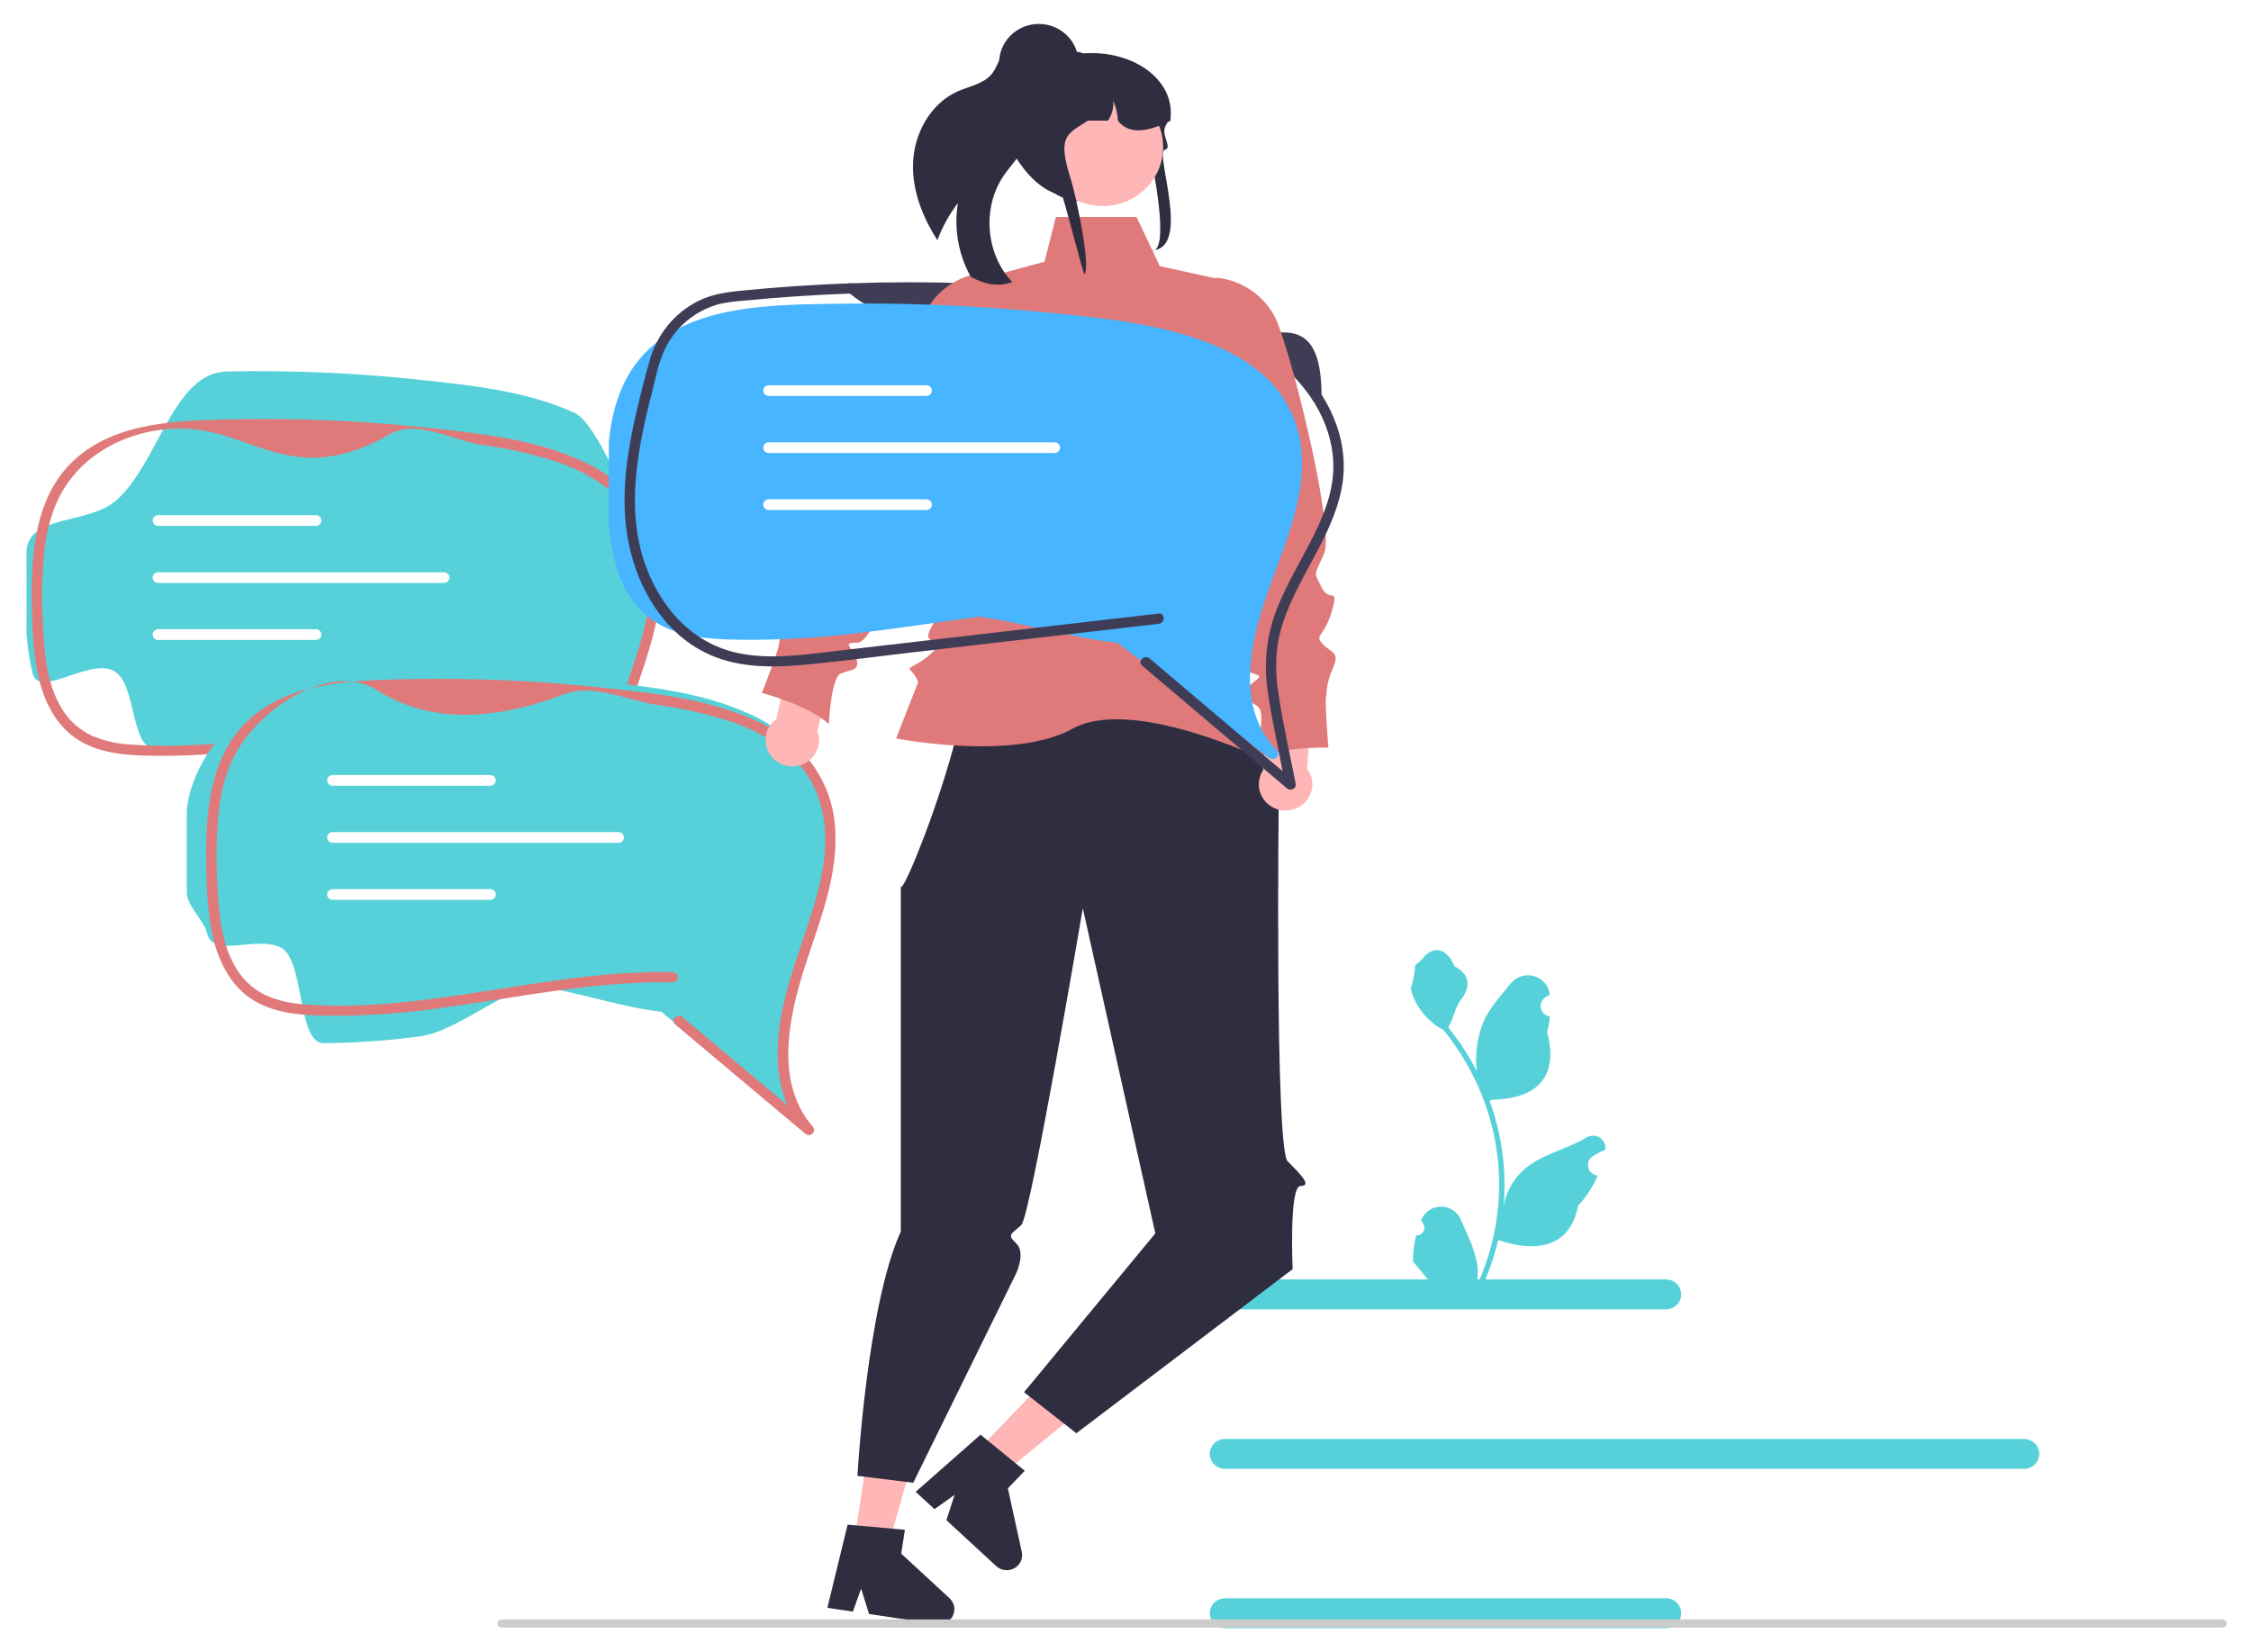 <svg width="376" height="276" viewBox="0 0 376 276" fill="none" xmlns="http://www.w3.org/2000/svg">
<g clip-path="url(#clip0_355_284)" filter="url(#filter0_d_355_284)">
<path d="M141.961 45.046C152.773 53.915 164.827 46.49 176.381 45.922C181.738 45.659 187.085 46.925 192.365 47.87C197.377 48.767 202.371 50.071 206.953 52.294C211.947 54.633 216.195 58.265 219.239 62.796C219.843 63.723 220.755 63.039 220.749 61.931C220.676 50.174 215.49 51.126 210.075 51.993C204.928 52.817 200.552 47.81 195.472 46.732C190.157 45.684 184.785 44.933 179.382 44.484C173.525 43.914 167.653 43.528 161.767 43.324C155.167 43.096 148.565 43.099 141.961 43.332C140.839 43.371 140.833 45.085 141.961 45.046L141.961 45.046Z" fill="#3F3D56"/>
<path d="M105.49 139.633C105.644 139.795 105.728 140.01 105.724 140.232C105.72 140.454 105.628 140.666 105.468 140.823C105.308 140.98 105.092 141.07 104.866 141.074C104.639 141.077 104.42 140.995 104.254 140.844C97.11 134.84 89.965 128.84 82.82 122.844C82.812 122.834 82.802 122.827 82.791 122.821C82.295 122.456 81.826 122.057 81.387 121.627C74.737 120.867 67.43 118.354 60.507 117.263C54.394 118.154 48.298 119.216 42.167 120.005C36.826 120.732 31.441 121.11 26.048 121.136C21.66 121.113 22.93 110.086 18.949 108.052C14.812 105.938 6.514 112.778 5.453 108.506C4.929 106.318 4.588 104.092 4.434 101.851V87.918C4.999 81.851 14.852 83.723 19.532 79.49C26.554 73.138 28.939 58.236 37.925 58.059C48.633 57.837 59.346 58.297 69.994 59.436C78.677 60.373 87.809 61.281 95.839 64.908C99.283 66.468 102.529 75.488 104.901 78.418C107.608 81.841 109.14 86.017 109.278 90.346C109.703 99.537 105.437 107.946 103.1 116.623C101.072 124.135 99.93 133.24 105.49 139.633Z" fill="#56D1D9"/>
<path d="M83.632 123.724C90.875 129.81 98.12 135.895 105.365 141.978C105.531 142.13 105.75 142.212 105.977 142.209C106.204 142.205 106.42 142.115 106.58 141.958C106.74 141.8 106.832 141.588 106.836 141.366C106.84 141.144 106.756 140.929 106.601 140.767C101.042 134.379 102.185 125.273 104.211 117.757C106.551 109.079 110.816 100.673 110.389 91.484C110.254 87.154 108.721 82.978 106.012 79.555C103.562 76.675 100.46 74.397 96.952 72.901C88.922 69.274 79.792 68.362 71.105 67.427C60.458 66.288 49.747 65.827 39.04 66.048C30.051 66.23 19.536 66.391 12.514 72.745C6.119 78.531 5.246 87.631 5.308 95.666C5.343 100.321 5.434 105.102 6.563 109.645C7.624 113.915 9.926 118.074 14.065 120.187C18.046 122.22 22.775 122.252 27.159 122.272C32.552 122.25 37.937 121.871 43.278 121.138C53.967 119.768 64.553 117.554 75.329 116.885C77.966 116.721 80.611 116.648 83.252 116.703C84.378 116.726 84.378 115.012 83.252 114.989C72.775 114.774 62.406 116.538 52.097 118.144C42.127 119.698 31.934 121.162 21.813 120.376C19.594 120.274 17.413 119.78 15.374 118.916C13.405 117.999 11.739 116.557 10.566 114.755C7.931 110.733 7.432 105.695 7.205 101.002C6.945 96.941 6.983 92.867 7.32 88.812C7.708 84.879 8.643 80.891 10.779 77.496C15.652 69.752 25.503 66.53 33.911 67.921C43.38 69.487 50.622 76.906 65.07 68.569C69.606 65.952 75.549 69.594 80.753 70.364C84.642 70.889 88.478 71.74 92.219 72.907C95.818 73.984 99.172 75.732 102.096 78.054C105.157 80.591 107.288 84.04 108.164 87.874C110.17 96.704 106.193 105.517 103.564 113.78C101.221 121.146 99.223 129.796 102.377 137.228C103.113 138.956 104.121 140.558 105.365 141.978L106.601 140.767C99.358 134.681 92.114 128.596 84.868 122.512C84.018 121.798 82.776 123.005 83.632 123.724H83.632Z" fill="#E07A7A"/>
<path d="M52.768 83.852H26.416C26.174 83.852 25.942 83.757 25.771 83.59C25.6 83.422 25.504 83.195 25.504 82.958C25.504 82.721 25.6 82.493 25.771 82.326C25.942 82.158 26.174 82.064 26.416 82.064H52.768C53.01 82.064 53.242 82.158 53.413 82.326C53.584 82.493 53.68 82.721 53.68 82.958C53.68 83.195 53.584 83.422 53.413 83.59C53.242 83.757 53.01 83.852 52.768 83.852Z" fill="white"/>
<path d="M52.768 102.91H26.416C26.296 102.91 26.177 102.887 26.067 102.842C25.956 102.797 25.856 102.732 25.771 102.649C25.686 102.566 25.619 102.467 25.573 102.359C25.527 102.25 25.504 102.134 25.504 102.017C25.504 101.899 25.527 101.783 25.573 101.675C25.619 101.566 25.686 101.468 25.771 101.385C25.856 101.302 25.956 101.236 26.067 101.191C26.177 101.146 26.296 101.123 26.416 101.123H52.768C53.01 101.123 53.242 101.217 53.413 101.385C53.584 101.552 53.68 101.78 53.68 102.017C53.68 102.254 53.584 102.481 53.413 102.649C53.242 102.816 53.01 102.91 52.768 102.91Z" fill="white"/>
<path d="M74.171 93.387H26.416C26.174 93.387 25.942 93.293 25.771 93.125C25.6 92.958 25.504 92.731 25.504 92.493C25.504 92.256 25.6 92.029 25.771 91.862C25.942 91.694 26.174 91.6 26.416 91.6H74.171C74.413 91.6 74.645 91.694 74.816 91.862C74.987 92.029 75.083 92.256 75.083 92.493C75.083 92.731 74.987 92.958 74.816 93.125C74.645 93.293 74.413 93.387 74.171 93.387Z" fill="white"/>
<path d="M134.628 183.047C134.783 183.21 134.867 183.425 134.863 183.647C134.859 183.868 134.767 184.08 134.607 184.237C134.447 184.394 134.231 184.484 134.004 184.488C133.778 184.492 133.558 184.41 133.393 184.258C126.248 178.255 119.104 172.255 111.959 166.258C111.951 166.249 111.941 166.241 111.93 166.236C111.434 165.87 110.964 165.471 110.525 165.042C103.876 164.282 96.568 161.768 89.645 160.677C83.532 161.568 76.271 168.343 70.14 169.132C64.799 169.86 59.414 170.237 54.021 170.263C49.633 170.24 50.903 156.357 46.922 154.323C42.785 152.209 35.653 156.193 34.592 151.92C34.05 149.744 31.374 147.51 31.199 145.265V131.333C31.765 125.266 35.862 119.256 40.542 115.023C47.564 108.671 58.077 108.506 67.063 108.328C77.772 108.107 88.484 108.567 99.132 109.705C107.815 110.642 116.947 111.55 124.978 115.178C128.485 116.675 131.588 118.953 134.04 121.833C136.746 125.256 138.278 129.431 138.416 133.76C138.841 142.952 134.576 151.36 132.239 160.038C130.211 167.549 129.069 176.655 134.628 183.047Z" fill="#56D1D9"/>
<path d="M112.771 167.139C120.014 173.225 127.258 179.309 134.504 185.393C134.67 185.545 134.889 185.627 135.116 185.623C135.342 185.619 135.559 185.529 135.719 185.372C135.879 185.215 135.971 185.003 135.975 184.781C135.979 184.559 135.895 184.344 135.74 184.181C130.181 177.794 131.323 168.688 133.35 161.172C135.689 152.494 139.955 144.088 139.528 134.899C139.393 130.569 137.86 126.392 135.15 122.97C132.701 120.09 129.599 117.811 126.091 116.316C118.061 112.688 108.931 111.776 100.244 110.842C89.597 109.702 78.886 109.242 68.178 109.463C59.19 109.644 48.675 109.805 41.653 116.159C35.258 121.946 34.385 131.046 34.446 139.08C34.482 143.735 34.573 148.516 35.702 153.059C36.763 157.33 39.064 161.489 43.203 163.602C47.184 165.634 51.914 165.666 56.298 165.687C61.691 165.665 67.076 165.286 72.416 164.553C83.105 163.182 93.692 160.969 104.468 160.3C107.104 160.136 109.749 160.063 112.391 160.117C113.517 160.14 113.516 158.426 112.391 158.403C101.914 158.189 91.544 159.953 81.236 161.559C71.265 163.112 61.072 164.577 50.952 163.791C48.733 163.689 46.552 163.194 44.513 162.33C42.544 161.413 40.877 159.972 39.705 158.17C37.07 154.148 36.571 149.109 36.343 144.417C36.084 140.356 36.122 136.282 36.458 132.226C36.847 128.294 37.782 124.305 39.918 120.91C44.791 113.167 55.899 106.783 63.05 111.335C71.22 116.537 81.67 116.762 94.209 111.984C99.114 110.114 104.687 113.008 109.891 113.778C113.78 114.304 117.617 115.155 121.358 116.322C124.957 117.399 128.311 119.146 131.235 121.468C134.296 124.006 136.426 127.454 137.302 131.288C139.309 140.118 135.332 148.932 132.703 157.195C130.36 164.56 128.361 173.211 131.516 180.643C132.252 182.37 133.26 183.973 134.504 185.393L135.74 184.181C128.497 178.095 121.252 172.011 114.007 165.927C113.157 165.213 111.915 166.419 112.771 167.139H112.771Z" fill="#E07A7A"/>
<path d="M81.905 127.266H55.552C55.311 127.266 55.079 127.172 54.908 127.004C54.737 126.837 54.641 126.609 54.641 126.372C54.641 126.135 54.737 125.908 54.908 125.74C55.079 125.573 55.311 125.479 55.552 125.479H81.905C82.147 125.479 82.379 125.573 82.55 125.74C82.721 125.908 82.817 126.135 82.817 126.372C82.817 126.609 82.721 126.837 82.55 127.004C82.379 127.172 82.147 127.266 81.905 127.266Z" fill="white"/>
<path d="M81.905 146.325H55.552C55.311 146.325 55.079 146.231 54.908 146.063C54.737 145.896 54.641 145.668 54.641 145.431C54.641 145.194 54.737 144.967 54.908 144.799C55.079 144.632 55.311 144.537 55.552 144.537H81.905C82.147 144.537 82.379 144.632 82.55 144.799C82.721 144.967 82.817 145.194 82.817 145.431C82.817 145.668 82.721 145.896 82.55 146.063C82.379 146.231 82.147 146.325 81.905 146.325Z" fill="white"/>
<path d="M103.308 136.802H55.552C55.311 136.802 55.079 136.708 54.908 136.54C54.737 136.372 54.641 136.145 54.641 135.908C54.641 135.671 54.737 135.444 54.908 135.276C55.079 135.108 55.311 135.014 55.552 135.014H103.308C103.549 135.014 103.781 135.108 103.952 135.276C104.123 135.444 104.219 135.671 104.219 135.908C104.219 136.145 104.123 136.372 103.952 136.54C103.781 136.708 103.549 136.802 103.308 136.802Z" fill="white"/>
<path d="M278.273 214.738H204.628C203.952 214.738 203.304 214.475 202.826 214.007C202.349 213.538 202.08 212.903 202.08 212.241C202.08 211.578 202.349 210.943 202.826 210.474C203.304 210.006 203.952 209.743 204.628 209.743H278.273C278.949 209.743 279.597 210.006 280.075 210.474C280.553 210.943 280.821 211.578 280.821 212.241C280.821 212.903 280.553 213.538 280.075 214.007C279.597 214.475 278.949 214.738 278.273 214.738Z" fill="#56D1D9"/>
<path d="M278.273 268H204.628C203.952 268 203.304 267.737 202.826 267.268C202.349 266.8 202.08 266.165 202.08 265.502C202.08 264.84 202.349 264.205 202.826 263.736C203.304 263.268 203.952 263.005 204.628 263.005H278.273C278.949 263.005 279.597 263.268 280.075 263.736C280.553 264.205 280.821 264.84 280.821 265.502C280.821 266.165 280.553 266.8 280.075 267.268C279.597 267.737 278.949 268 278.273 268Z" fill="#56D1D9"/>
<path d="M338.085 241.387H204.628C204.293 241.387 203.961 241.323 203.652 241.198C203.342 241.072 203.061 240.888 202.824 240.656C202.587 240.424 202.399 240.149 202.27 239.846C202.142 239.542 202.076 239.217 202.076 238.889C202.076 238.561 202.142 238.236 202.27 237.932C202.399 237.629 202.587 237.353 202.824 237.122C203.061 236.89 203.342 236.706 203.652 236.58C203.961 236.455 204.293 236.391 204.628 236.391H338.085C338.76 236.392 339.407 236.656 339.884 237.124C340.361 237.592 340.629 238.227 340.629 238.889C340.629 239.551 340.361 240.185 339.884 240.654C339.407 241.122 338.76 241.386 338.085 241.387Z" fill="#56D1D9"/>
<path d="M163.061 238.582L167.245 242.442L184.762 228.108L178.588 222.411L163.061 238.582Z" fill="#FFB6B6"/>
<path d="M170.677 255.273L168.352 244.646L171.17 241.711L169.653 240.467L164.943 236.62L163.791 235.674L152.957 245.226L156.098 248.12L159.445 245.733L158.087 249.959L166.405 257.634C166.803 258.002 167.312 258.235 167.855 258.3C168.399 258.364 168.949 258.257 169.426 257.993C169.903 257.73 170.282 257.324 170.507 256.834C170.732 256.345 170.792 255.798 170.677 255.273V255.273Z" fill="#2F2E41"/>
<path d="M142.664 253.508L148.344 254.355L154.452 232.802L146.069 231.553L142.664 253.508Z" fill="#FFB6B6"/>
<path d="M158.609 263.001L150.536 255.551L151.154 251.566L149.184 251.387L143.078 250.844L141.582 250.708L138.203 264.602L142.465 265.234L143.836 261.406L145.168 265.639L156.461 267.323C157.002 267.403 157.556 267.312 158.041 267.063C158.526 266.813 158.916 266.418 159.156 265.936C159.396 265.453 159.472 264.908 159.374 264.38C159.275 263.852 159.007 263.369 158.609 263.001L158.609 263.001Z" fill="#2F2E41"/>
<path d="M197.31 100.404L213.6 129.003C213.6 129.003 212.92 187.821 215.085 190.003C217.25 192.184 219.21 194.141 217.25 194.123C215.29 194.106 215.922 208.02 215.922 208.02L179.791 235.44L171.05 228.585L192.98 202.051L180.869 147.739C180.869 147.739 172.168 199.101 170.6 200.638C169.032 202.175 168.086 202.164 169.735 203.707C171.384 205.25 169.735 208.738 169.735 208.738L152.545 243.71L143.221 242.558C143.221 242.558 144.837 214.008 150.466 201.751V143.83C150.042 148.796 169.874 98.532 157.747 102.305C161.583 101.112 197.31 100.404 197.31 100.404Z" fill="#2F2E41"/>
<path d="M189.837 32.25H176.37L174.464 39.726L164.109 42.532C164.109 42.532 158.988 75.825 163.289 78.51C167.59 81.195 164.591 89.595 164.591 89.595C164.591 89.595 153.879 100.935 155.165 102.615C156.45 104.295 159.058 101.739 156.04 104.697C153.023 107.656 151.309 107.235 152.166 108.075C152.695 108.608 153.106 109.244 153.372 109.941L149.676 119.374C149.676 119.374 169.304 123.196 179.159 117.736C189.014 112.276 210.866 122.776 210.866 122.776C210.866 122.776 209.742 117.263 208.804 116.449C207.866 115.636 205.68 117.693 207.202 114.984C208.723 112.275 210.009 113.536 208.723 112.275C207.438 111.015 201.868 94.215 201.868 94.215C201.868 94.215 197.583 84.975 202.296 81.195C207.009 77.415 208.804 65.017 208.804 65.017L203.154 42.532L193.727 40.455L189.837 32.25Z" fill="#E07A7A"/>
<path d="M136.529 118.089L139.763 105.381L132.615 102.557L129.683 116.112C129.015 116.597 128.497 117.255 128.189 118.013C127.881 118.771 127.795 119.598 127.94 120.401C128.085 121.204 128.455 121.951 129.01 122.559C129.565 123.167 130.282 123.611 131.08 123.842C131.878 124.073 132.726 124.08 133.528 123.864C134.331 123.648 135.056 123.217 135.622 122.619C136.188 122.022 136.573 121.281 136.733 120.481C136.893 119.68 136.823 118.852 136.529 118.089V118.089Z" fill="#FFB6B6"/>
<path d="M167.947 41.683L167.734 41.647C165.749 41.313 163.711 41.458 161.797 42.069C159.883 42.681 158.149 43.741 156.746 45.157C153.085 48.849 136.741 76.31 137.329 80.899C137.878 85.179 138.089 84.227 136.092 86.412C134.096 88.597 133.336 85.269 133.305 89.819C133.275 94.369 135.048 94.329 133.163 95.442C131.278 96.554 130.032 95.779 130.376 98.849C130.72 101.918 130.193 102.733 130.082 103.806C129.97 104.878 127.264 111.762 127.264 111.762C127.264 111.762 135.229 113.859 138.441 116.998C138.441 116.998 138.806 109.23 140.428 108.525C142.049 107.82 143.559 108.187 143.103 106.191C142.648 104.194 140.307 103.31 143.175 103.379C146.042 103.449 150.472 88.499 150.472 88.499L169.627 54.242L167.947 41.683Z" fill="#E07A7A"/>
<path d="M211.173 124.384L211.749 111.299L219.42 110.578L218.31 124.391C218.811 125.043 219.116 125.818 219.193 126.63C219.269 127.442 219.112 128.259 218.741 128.989C218.369 129.719 217.797 130.333 217.09 130.761C216.382 131.19 215.566 131.417 214.734 131.416C213.902 131.415 213.086 131.187 212.379 130.757C211.672 130.326 211.102 129.711 210.732 128.981C210.362 128.25 210.207 127.433 210.285 126.621C210.363 125.809 210.671 125.034 211.173 124.384Z" fill="#FFB6B6"/>
<path d="M203.155 42.381L203.37 42.406C205.37 42.637 207.282 43.342 208.941 44.461C210.599 45.58 211.955 47.078 212.89 48.826C215.333 53.385 223.06 84.262 221.168 88.499C219.404 92.451 219.477 91.479 220.759 94.13C222.041 96.78 223.733 93.8 222.446 98.172C221.159 102.543 219.47 102.012 220.955 103.603C222.441 105.194 223.86 104.797 222.642 107.645C221.424 110.493 221.693 111.42 221.49 112.48C221.286 113.54 221.89 120.893 221.89 120.893C221.89 120.893 213.645 120.689 209.657 122.807C209.657 122.807 211.554 115.256 210.203 114.129C208.852 113.002 207.298 112.935 208.313 111.147C209.328 109.359 211.828 109.161 209.058 108.431C206.288 107.701 206.366 92.133 206.366 92.133L197.91 53.957L203.155 42.381Z" fill="#E07A7A"/>
<path d="M152.505 23.43C152.398 27.936 154.116 32.299 156.584 36.131C157.408 33.906 158.562 31.812 160.01 29.916C159.317 34.115 160.055 38.421 162.11 42.167C162.182 42.218 162.257 42.265 162.335 42.309C164.346 43.495 166.897 43.975 169.073 43.118C164.577 38.368 164.004 30.496 167.774 25.168C168.841 23.656 170.221 22.318 170.882 20.598C171.926 17.852 170.923 14.829 170.29 11.967C169.698 9.303 169.594 6.132 171.418 4.18C171.223 3.907 170.958 3.69 170.649 3.55C170.341 3.411 170 3.355 169.662 3.387C168.538 3.543 167.719 4.501 167.198 5.487C166.677 6.474 166.333 7.567 165.607 8.419C164.262 10.014 161.971 10.391 160.041 11.232C155.366 13.273 152.617 18.416 152.505 23.43Z" fill="#2F2E41"/>
<path d="M191.855 20.853C191.588 19.937 193.429 25.54 192.541 25.641C188.494 26.096 182.939 28.465 180.12 29.57C179.993 29.556 179.866 29.541 179.743 29.523C179.441 29.491 179.146 29.444 178.855 29.39C172.291 28.172 169.768 18.29 169.768 18.2C169.768 17.755 170.855 5.553 172.569 5.373C173.019 5.325 173.471 5.301 173.924 5.3H178.176C179.056 5.114 179.948 4.988 180.846 4.921H180.853C189.413 4.282 196.163 9.396 195.532 15.62C195.529 15.627 195.521 15.634 195.517 15.641C195.334 15.909 195.174 16.162 195.032 16.404C194.894 16.631 194.778 16.848 194.677 17.054C193.897 18.643 195.903 20.643 194.573 21.016C192.804 21.512 199.225 37.83 192.224 37.83C195.629 38.779 192.592 23.382 191.855 20.853Z" fill="#2F2E41"/>
<path d="M184.214 30.428C189.774 30.428 194.282 26.009 194.282 20.559C194.282 15.109 189.774 10.69 184.214 10.69C178.654 10.69 174.146 15.109 174.146 20.559C174.146 26.009 178.654 30.428 184.214 30.428Z" fill="#FFB6B6"/>
<path d="M195.534 16.158C195.366 16.245 195.202 16.324 195.034 16.404C194.858 16.487 194.683 16.57 194.507 16.645C191.136 18.145 188.392 18.311 186.727 16.158C186.683 15.025 186.423 13.911 185.962 12.871C186.043 14.033 185.731 15.188 185.073 16.158H181.721C178.268 18.404 176.494 18.639 178.891 26.015C179.559 28.07 182.216 40.029 181.171 41.803C180.869 41.77 177.652 28.671 177.36 28.617C170.797 27.4 166.627 16.801 167.161 16.201C167.158 14.496 167.558 12.814 168.33 11.285C169.305 9.349 170.826 7.727 172.712 6.611C173.837 6.077 175.009 5.645 176.214 5.322C176.244 5.315 176.27 5.308 176.3 5.3C176.67 5.203 177.047 5.112 177.424 5.037C178.203 4.875 178.991 4.758 179.783 4.686C179.839 4.683 179.895 4.679 179.948 4.679C180.264 4.68 180.575 4.763 180.847 4.921C180.851 4.921 180.851 4.925 180.855 4.925C181.049 5.036 181.22 5.185 181.355 5.362C181.593 5.659 181.722 6.027 181.721 6.406H185.454C185.592 6.406 185.73 6.409 185.868 6.416C188.36 6.5 190.73 7.492 192.515 9.198C194.3 10.904 195.371 13.202 195.519 15.641C195.53 15.815 195.534 15.985 195.534 16.158Z" fill="#2F2E41"/>
<path d="M173.521 13.003C177.184 13.003 180.154 10.092 180.154 6.502C180.154 2.911 177.184 0 173.521 0C169.858 0 166.889 2.911 166.889 6.502C166.889 10.092 169.858 13.003 173.521 13.003Z" fill="#2F2E41"/>
<path d="M236.544 202.388C236.815 202.401 237.083 202.331 237.312 202.189C237.541 202.047 237.72 201.839 237.825 201.594C237.929 201.348 237.955 201.077 237.897 200.818C237.839 200.558 237.702 200.322 237.502 200.142L237.412 199.788C237.424 199.76 237.436 199.732 237.448 199.704C237.721 199.072 238.178 198.533 238.762 198.155C239.346 197.777 240.032 197.577 240.731 197.58C241.431 197.582 242.115 197.787 242.696 198.17C243.278 198.552 243.731 199.094 243.999 199.727C245.07 202.257 246.434 204.791 246.77 207.466C246.918 208.648 246.856 209.846 246.586 211.007C249.102 205.626 250.409 199.778 250.418 193.858C250.418 192.373 250.334 190.889 250.165 189.412C250.026 188.202 249.833 187.001 249.586 185.808C248.237 179.335 245.341 173.268 241.136 168.105C239.1 167.016 237.454 165.342 236.419 163.308C236.045 162.577 235.78 161.797 235.633 160.991C235.862 161.021 236.499 157.593 236.325 157.383C236.645 156.907 237.218 156.67 237.567 156.206C239.305 153.896 241.7 154.3 242.95 157.438C245.62 158.759 245.646 160.95 244.008 163.058C242.965 164.398 242.822 166.212 241.907 167.647C242.001 167.765 242.099 167.88 242.193 167.998C243.914 170.166 245.413 172.494 246.67 174.949C246.364 172.199 246.729 169.417 247.734 166.832C248.753 164.423 250.662 162.394 252.344 160.311C252.789 159.752 253.393 159.334 254.079 159.111C254.766 158.888 255.505 158.87 256.203 159.058C256.9 159.247 257.525 159.634 257.998 160.17C258.472 160.707 258.772 161.369 258.861 162.073C258.865 162.103 258.868 162.134 258.871 162.165C258.622 162.303 258.377 162.449 258.138 162.605C257.837 162.801 257.605 163.083 257.47 163.411C257.335 163.74 257.305 164.101 257.383 164.447C257.461 164.793 257.644 165.108 257.908 165.35C258.172 165.592 258.504 165.75 258.861 165.804L258.898 165.81C258.809 166.692 258.652 167.567 258.427 168.426C260.585 176.604 255.927 179.582 249.277 179.716C249.13 179.79 248.987 179.864 248.841 179.934C250.103 183.442 250.895 187.095 251.197 190.803C251.367 192.991 251.357 195.188 251.167 197.374L251.178 197.297C251.66 194.866 252.983 192.673 254.923 191.087C257.805 188.767 261.877 187.912 264.986 186.047C265.317 185.839 265.701 185.728 266.094 185.727C266.486 185.726 266.871 185.835 267.203 186.041C267.534 186.248 267.798 186.543 267.964 186.891C268.131 187.24 268.191 187.628 268.14 188.01L268.127 188.091C267.664 188.277 267.212 188.49 266.776 188.73C266.526 188.868 266.282 189.014 266.042 189.17C265.742 189.366 265.509 189.648 265.374 189.976C265.24 190.305 265.209 190.666 265.287 191.012C265.366 191.358 265.549 191.673 265.812 191.915C266.076 192.157 266.408 192.316 266.766 192.37L266.802 192.375C266.828 192.379 266.851 192.382 266.877 192.386C266.085 194.24 264.974 195.946 263.591 197.43C262.243 204.569 256.449 205.246 250.252 203.167H250.248C249.568 206.063 248.583 208.883 247.309 211.579H236.807C236.77 211.465 236.736 211.347 236.702 211.233C237.674 211.292 238.65 211.235 239.608 211.063C238.828 210.126 238.049 209.181 237.27 208.244C237.253 208.226 237.236 208.208 237.221 208.189C236.826 207.709 236.427 207.233 236.032 206.753L236.032 206.753C236.01 205.283 236.183 203.816 236.544 202.389L236.544 202.388Z" fill="#56D1D9"/>
<path d="M83.09 267.223C83.09 267.312 83.107 267.401 83.142 267.484C83.177 267.566 83.228 267.641 83.292 267.704C83.357 267.768 83.433 267.818 83.518 267.852C83.602 267.886 83.692 267.903 83.783 267.903H371.252C371.436 267.903 371.612 267.831 371.742 267.704C371.873 267.576 371.946 267.403 371.946 267.223C371.946 267.043 371.873 266.87 371.742 266.742C371.612 266.615 371.436 266.543 371.252 266.543H83.783C83.692 266.543 83.602 266.56 83.518 266.595C83.433 266.629 83.357 266.679 83.292 266.742C83.228 266.805 83.177 266.88 83.142 266.963C83.107 267.045 83.09 267.134 83.09 267.223Z" fill="#CCCCCC"/>
<path d="M213.266 121.355C214.076 122.194 212.848 123.283 211.902 122.564C204.014 116.57 196.127 110.58 188.239 104.593C188.23 104.584 188.219 104.576 188.207 104.57C187.663 104.208 187.145 103.81 186.657 103.378C179.316 102.62 171.248 100.11 163.605 99.021C156.856 99.91 150.127 100.971 143.359 101.758C137.455 102.485 131.513 102.863 125.563 102.888C120.719 102.865 115.501 102.836 111.107 100.806C106.539 98.696 103.998 94.544 102.827 90.278C102.25 88.1 101.873 85.876 101.701 83.633V69.723C102.325 63.666 104.23 57.666 109.396 53.44C117.148 47.097 128.754 46.932 138.675 46.755C150.494 46.534 162.315 46.993 174.079 48.13C183.665 49.065 193.746 49.972 202.612 53.593C206.414 55.151 209.998 57.312 212.616 60.238C215.563 63.553 217.267 67.754 217.448 72.147C217.917 81.323 213.208 89.719 210.628 98.382C208.389 105.882 207.128 114.973 213.266 121.355Z" fill="#47B5FF"/>
<path d="M154.751 62.144H128.398C128.278 62.144 128.16 62.121 128.049 62.076C127.939 62.031 127.838 61.965 127.753 61.883C127.669 61.8 127.602 61.701 127.556 61.593C127.51 61.484 127.486 61.368 127.486 61.251C127.486 61.133 127.51 61.017 127.556 60.908C127.602 60.8 127.669 60.702 127.753 60.618C127.838 60.535 127.939 60.47 128.049 60.425C128.16 60.38 128.278 60.357 128.398 60.357H154.751C154.993 60.357 155.224 60.451 155.395 60.618C155.566 60.786 155.662 61.014 155.662 61.251C155.662 61.487 155.566 61.715 155.395 61.883C155.224 62.05 154.993 62.144 154.751 62.144Z" fill="white"/>
<path d="M154.751 81.203H128.398C128.156 81.203 127.924 81.109 127.753 80.941C127.582 80.774 127.486 80.546 127.486 80.309C127.486 80.072 127.582 79.845 127.753 79.677C127.924 79.51 128.156 79.416 128.398 79.416H154.751C154.993 79.416 155.224 79.51 155.395 79.677C155.566 79.845 155.662 80.072 155.662 80.309C155.662 80.546 155.566 80.774 155.395 80.941C155.224 81.109 154.993 81.203 154.751 81.203Z" fill="white"/>
<path d="M176.153 71.68H128.398C128.156 71.68 127.924 71.586 127.753 71.418C127.582 71.251 127.486 71.023 127.486 70.786C127.486 70.549 127.582 70.322 127.753 70.154C127.924 69.987 128.156 69.892 128.398 69.892H176.153C176.395 69.892 176.627 69.987 176.798 70.154C176.969 70.322 177.065 70.549 177.065 70.786C177.065 71.023 176.969 71.251 176.798 71.418C176.627 71.586 176.395 71.68 176.153 71.68Z" fill="white"/>
<path d="M219.24 62.796C221.682 66.617 223.064 71.014 222.641 75.547C222.276 79.457 220.639 83.135 218.85 86.602C216.996 90.194 214.92 93.681 213.404 97.432C211.739 101.52 211.124 105.945 211.612 110.321C211.912 113.161 212.497 115.964 213.048 118.765L214.729 127.317L216.19 126.483L192.019 105.999C191.172 105.281 189.93 106.488 190.783 107.211L214.954 127.695C215.093 127.822 215.269 127.903 215.458 127.924C215.647 127.945 215.838 127.906 216.002 127.812C216.166 127.718 216.295 127.575 216.369 127.404C216.444 127.232 216.46 127.042 216.415 126.861C215.427 121.837 214.26 116.81 213.536 111.741C213.12 109.185 213.062 106.585 213.363 104.014C213.659 102.054 214.184 100.133 214.929 98.291C217.828 90.865 223.258 84.37 224.305 76.296C224.961 71.238 223.485 66.211 220.749 61.931C220.153 60.999 218.64 61.858 219.24 62.796V62.796Z" fill="#3F3D56"/>
<path d="M193.546 98.502L157.798 102.648L139.925 104.72C134.479 105.352 128.805 106.238 123.364 105.121C114.204 103.24 108.516 95.104 106.727 86.529C105.619 81.222 106.011 75.668 106.943 70.365C107.44 67.538 108.095 64.741 108.804 61.958C109.435 59.479 109.906 56.809 110.997 54.474C111.868 52.576 113.163 50.895 114.787 49.555C116.411 48.215 118.323 47.25 120.379 46.733C121.663 46.475 122.965 46.306 124.273 46.227C125.743 46.083 127.215 45.95 128.687 45.828C131.632 45.585 134.58 45.388 137.532 45.237C139.007 45.162 140.484 45.098 141.96 45.046C143.082 45.006 143.087 43.292 141.96 43.332C135.815 43.553 129.683 43.97 123.562 44.585C121.068 44.837 118.763 45.2 116.512 46.345C114.567 47.343 112.859 48.731 111.499 50.42C110.106 52.163 109.084 54.162 108.494 56.3C107.689 59.139 106.959 62.007 106.293 64.881C104.95 70.673 103.985 76.644 104.433 82.599C105.097 91.407 109.399 100.805 117.747 104.998C122.677 107.474 128.303 107.585 133.705 107.112C139.73 106.585 145.738 105.76 151.744 105.063L188.933 100.751L193.546 100.216C194.65 100.088 194.663 98.373 193.546 98.502H193.546Z" fill="#3F3D56"/>
</g>
<defs>
<filter id="filter0_d_355_284" x="0.434" y="0" width="375.514" height="276" filterUnits="userSpaceOnUse" color-interpolation-filters="sRGB">
<feFlood flood-opacity="0" result="BackgroundImageFix"/>
<feColorMatrix in="SourceAlpha" type="matrix" values="0 0 0 0 0 0 0 0 0 0 0 0 0 0 0 0 0 0 127 0" result="hardAlpha"/>
<feOffset dy="4"/>
<feGaussianBlur stdDeviation="2"/>
<feComposite in2="hardAlpha" operator="out"/>
<feColorMatrix type="matrix" values="0 0 0 0 0 0 0 0 0 0 0 0 0 0 0 0 0 0 0.25 0"/>
<feBlend mode="normal" in2="BackgroundImageFix" result="effect1_dropShadow_355_284"/>
<feBlend mode="normal" in="SourceGraphic" in2="effect1_dropShadow_355_284" result="shape"/>
</filter>
<clipPath id="clip0_355_284">
<rect width="367.513" height="268" fill="white" transform="translate(4.434)"/>
</clipPath>
</defs>
</svg>
